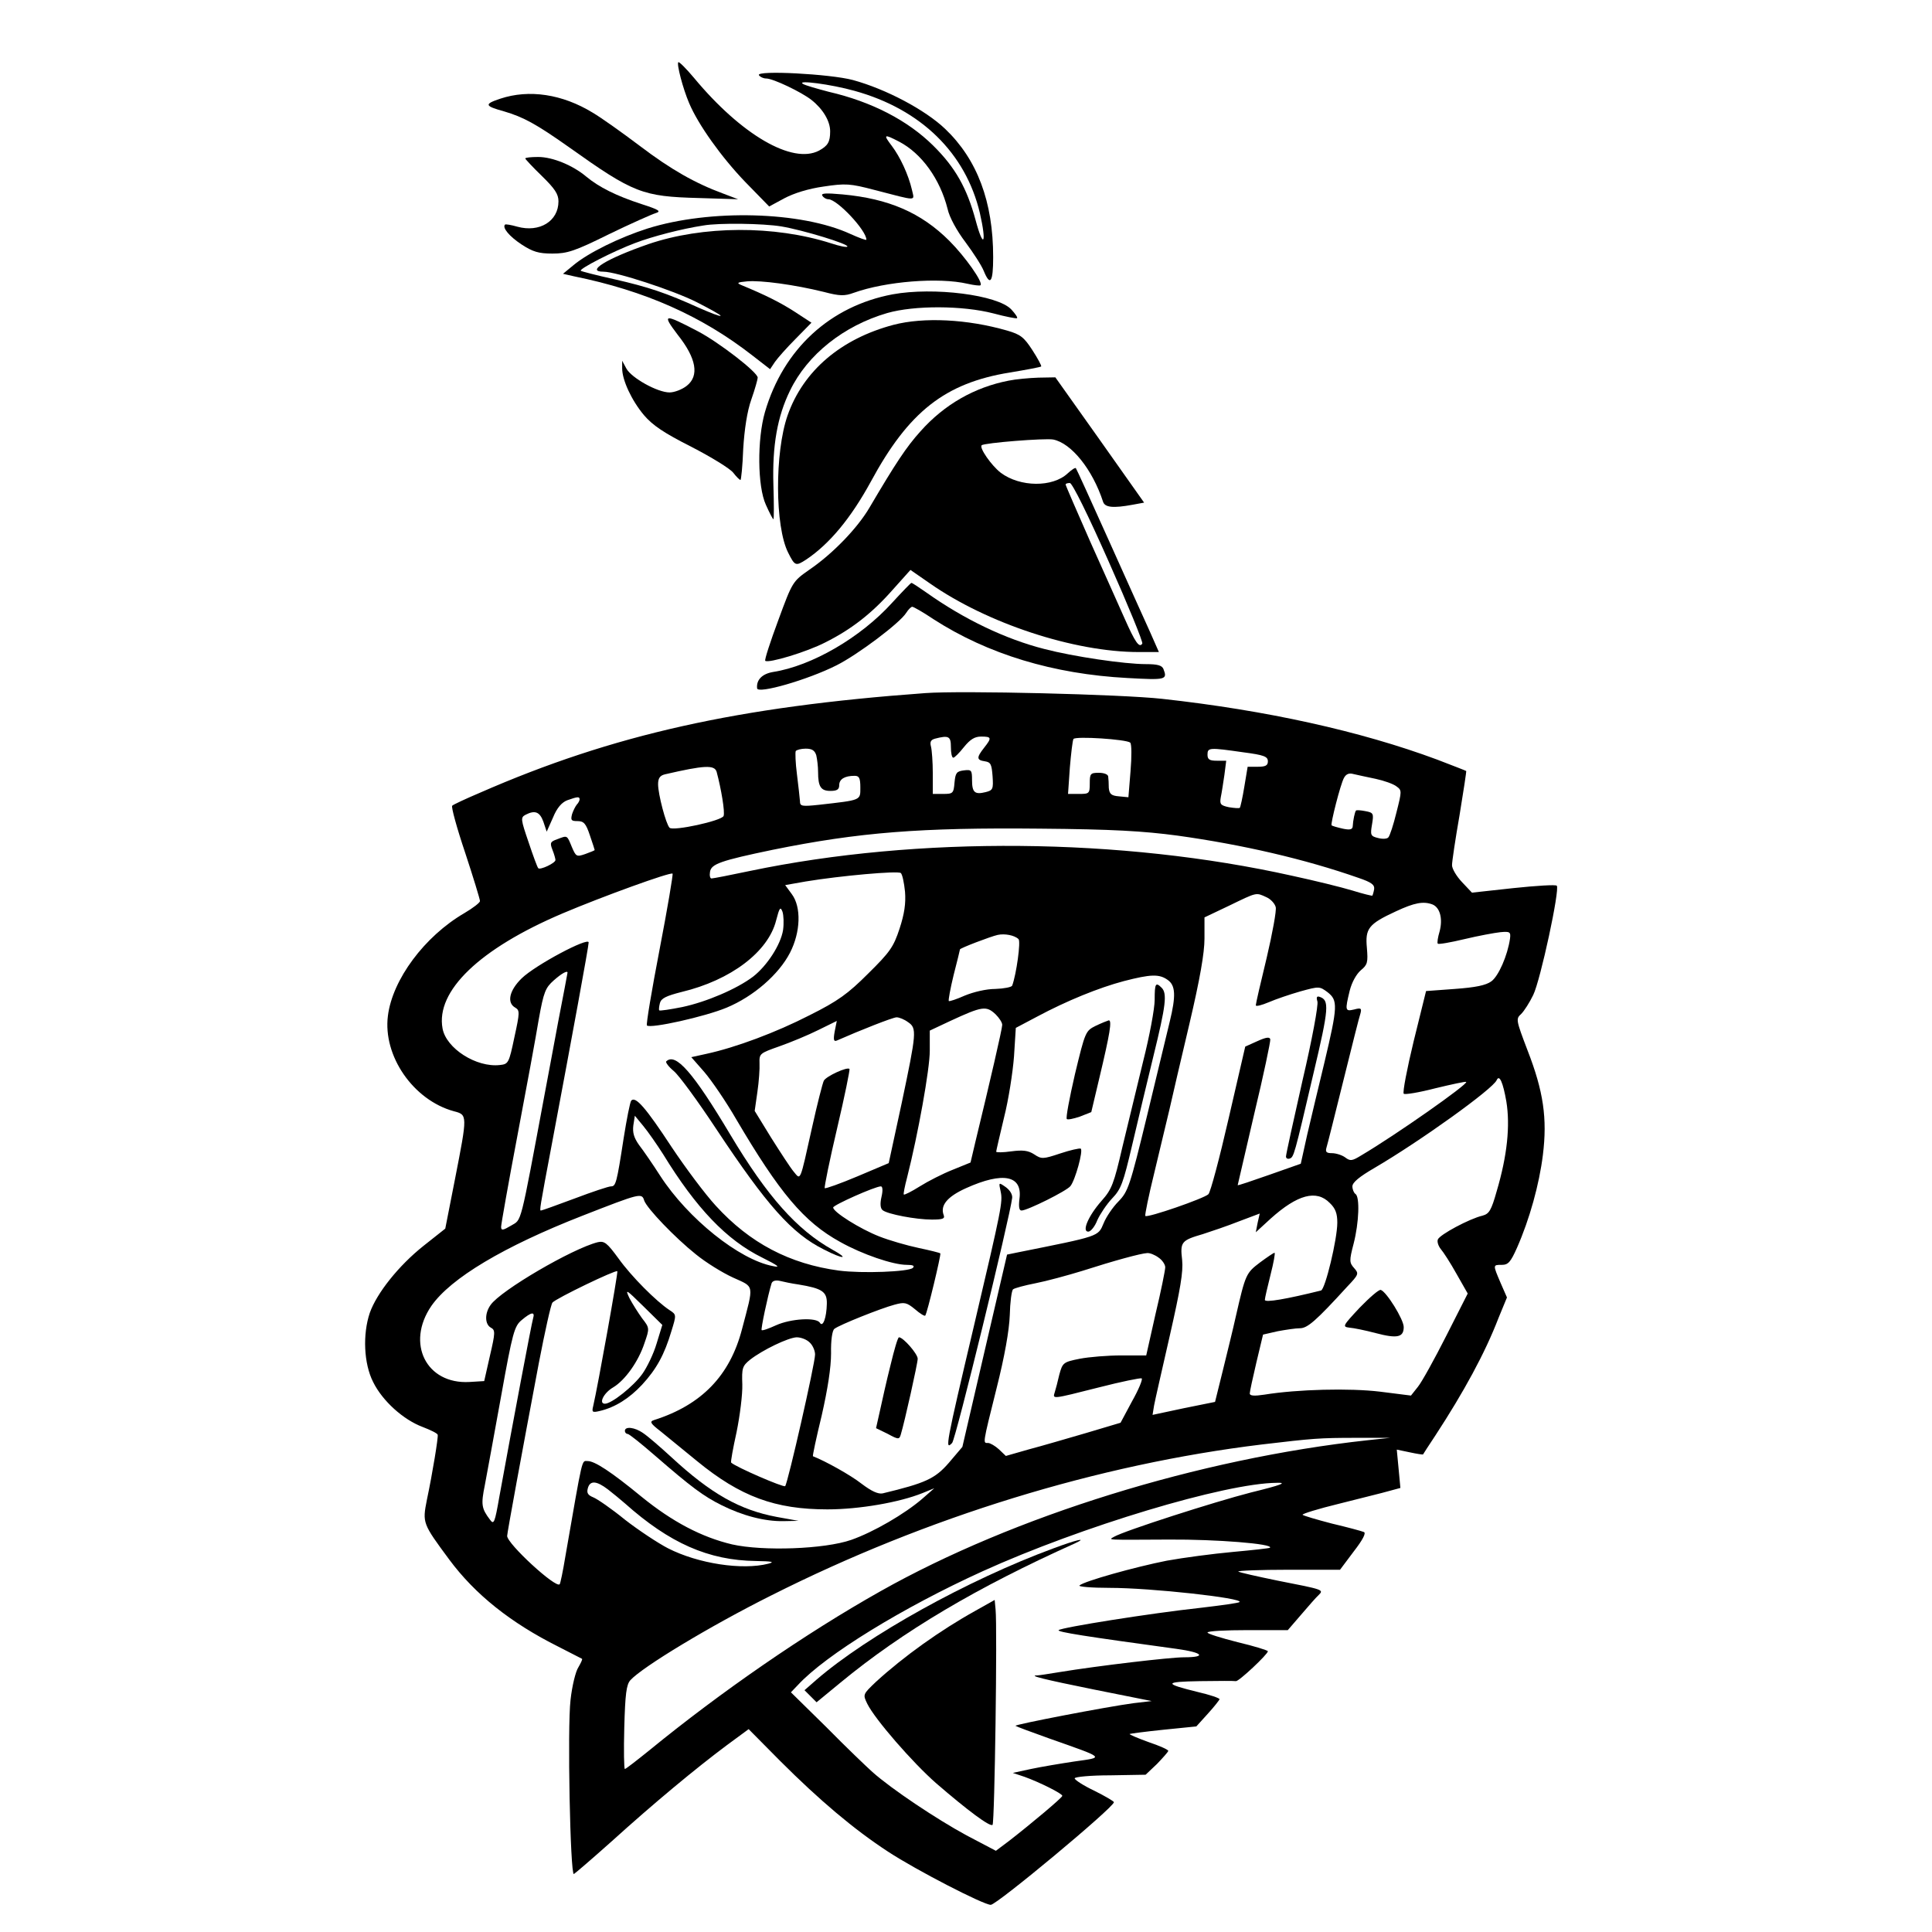 <?xml version="1.0" standalone="no"?>
<!DOCTYPE svg PUBLIC "-//W3C//DTD SVG 20010904//EN"
 "http://www.w3.org/TR/2001/REC-SVG-20010904/DTD/svg10.dtd">
<svg version="1.0" xmlns="http://www.w3.org/2000/svg"
 width="640pt" height="640pt" viewBox="0 0 640 640"
 preserveAspectRatio="xMidYMid meet">
<g transform="translate(0,640) scale(0.1,-0.1)"
fill="#000000" stroke="none">
<path d="M2247 6194 c-6 -6 15 -87 36 -136 30 -71 107 -179 186 -261 l79 -81
50 27 c32 17 80 32 130 39 73 11 88 10 168 -11 147 -38 133 -38 125 0 -12 51
-39 109 -67 146 -29 38 -26 40 24 14 75 -39 136 -124 161 -223 6 -28 31 -73
59 -110 26 -35 54 -78 61 -96 21 -51 31 -38 31 46 0 184 -53 324 -159 425 -66
63 -196 132 -306 162 -75 20 -321 33 -311 16 4 -6 15 -11 24 -11 23 0 117 -45
150 -71 38 -30 62 -70 62 -104 0 -36 -8 -48 -37 -64 -88 -46 -257 52 -414 241
-26 31 -49 54 -52 52z m584 -95 c220 -61 368 -206 415 -405 23 -101 12 -121
-14 -24 -29 107 -67 175 -141 248 -84 83 -203 145 -346 178 -38 10 -77 21 -85
26 -24 14 93 -1 171 -23z"/>
<path d="M1657 6073 c-54 -18 -52 -24 13 -42 64 -19 105 -41 214 -118 215
-153 244 -164 431 -169 l130 -4 -50 19 c-92 34 -172 79 -276 158 -57 43 -127
93 -156 110 -100 61 -210 78 -306 46z"/>
<path d="M1740 5875 c0 -2 25 -29 55 -58 43 -42 55 -60 55 -84 0 -66 -63 -104
-136 -84 -21 6 -39 9 -41 7 -10 -10 14 -39 55 -66 37 -24 56 -30 102 -30 49 0
74 8 187 64 72 35 142 66 155 70 19 6 12 11 -47 30 -83 27 -141 56 -183 91
-44 37 -111 65 -159 65 -24 0 -43 -2 -43 -5z"/>
<path d="M2724 5752 c4 -7 13 -12 20 -12 29 0 126 -103 126 -134 0 -3 -24 6
-53 19 -163 75 -465 83 -672 18 -91 -29 -196 -80 -246 -122 l-34 -28 35 -8
c237 -48 425 -132 593 -263 l58 -45 16 24 c9 13 40 48 69 77 l52 53 -55 36
c-48 31 -98 56 -178 89 -16 7 -12 9 20 12 45 4 157 -11 254 -35 53 -14 69 -14
99 -3 106 38 282 52 377 30 22 -5 41 -7 43 -5 10 9 -51 95 -103 147 -94 94
-202 140 -354 154 -55 5 -72 4 -67 -4z m-136 -102 c72 -12 226 -59 219 -67 -3
-3 -27 2 -54 11 -188 60 -425 59 -606 -3 -138 -48 -208 -91 -148 -91 42 0 232
-62 309 -101 45 -23 81 -43 79 -45 -2 -3 -34 10 -71 26 -108 49 -167 69 -281
95 -59 13 -109 26 -111 28 -7 6 108 65 180 92 58 22 154 47 226 58 51 9 197 7
258 -3z"/>
<path d="M2957 5425 c-207 -39 -362 -181 -423 -390 -26 -90 -25 -246 3 -307
12 -27 23 -48 25 -48 2 0 2 51 0 113 -4 131 13 227 55 313 58 120 178 215 322
257 91 26 250 25 351 -1 41 -11 77 -18 79 -16 3 2 -6 15 -19 29 -45 48 -257
75 -393 50z"/>
<path d="M2245 5291 c62 -78 72 -136 30 -169 -15 -12 -41 -22 -57 -22 -40 0
-126 48 -143 79 l-14 26 0 -25 c0 -39 31 -106 72 -155 29 -34 66 -59 157 -105
66 -34 128 -72 139 -86 10 -13 21 -24 24 -24 2 0 7 46 9 103 4 65 13 125 27
164 12 34 21 67 21 72 0 18 -130 118 -199 154 -113 59 -119 58 -66 -12z"/>
<path d="M2960 5324 c-174 -46 -299 -152 -351 -300 -43 -123 -42 -369 2 -455
22 -44 25 -45 59 -23 78 52 149 138 215 259 125 231 245 326 460 361 55 9 102
18 104 20 2 2 -11 26 -29 54 -28 43 -39 52 -84 65 -132 38 -276 45 -376 19z"/>
<path d="M3341 5139 c-113 -22 -213 -79 -292 -168 -47 -52 -83 -107 -169 -253
-40 -68 -122 -153 -200 -206 -54 -38 -55 -39 -102 -167 -26 -70 -46 -131 -43
-134 10 -9 137 29 199 61 86 43 154 96 222 173 l60 67 65 -45 c189 -132 477
-227 691 -227 l67 0 -30 68 c-17 37 -78 173 -136 302 -58 129 -107 237 -109
239 -2 3 -14 -5 -27 -17 -50 -47 -158 -46 -222 2 -31 24 -72 83 -63 91 8 8
210 24 237 19 60 -12 130 -99 165 -206 6 -19 33 -22 98 -10 l38 7 -147 208
-147 207 -56 -1 c-30 -1 -75 -5 -99 -10z m332 -600 c64 -144 114 -266 111
-271 -10 -16 -24 5 -59 84 -18 40 -69 155 -114 255 -44 100 -81 185 -81 188 0
3 6 5 14 5 8 0 60 -105 129 -261z"/>
<path d="M2955 4403 c-104 -115 -266 -209 -394 -229 -36 -6 -56 -26 -53 -54 1
-20 168 28 263 76 70 35 211 141 231 174 7 11 16 20 20 20 4 0 36 -18 70 -41
180 -116 397 -182 643 -195 127 -7 133 -6 119 30 -5 12 -20 16 -58 16 -71 0
-240 25 -336 50 -130 33 -267 99 -391 187 -26 18 -48 33 -50 32 -2 0 -31 -30
-64 -66z"/>
<path d="M3065 4104 c-620 -45 -1034 -137 -1475 -330 -47 -20 -88 -39 -92 -43
-4 -3 15 -73 43 -156 27 -82 49 -154 49 -160 0 -5 -23 -23 -52 -40 -132 -77
-238 -220 -253 -340 -17 -133 84 -279 218 -316 46 -12 46 -11 4 -226 l-32
-163 -72 -57 c-83 -66 -155 -157 -178 -222 -24 -71 -20 -168 11 -229 31 -63
100 -125 164 -149 26 -10 49 -21 50 -26 2 -9 -17 -126 -36 -216 -15 -76 -14
-78 74 -197 86 -116 204 -210 362 -289 41 -21 76 -39 78 -40 2 -2 -4 -14 -12
-28 -9 -13 -21 -62 -26 -108 -11 -92 -1 -581 11 -577 4 2 61 51 126 109 138
125 279 242 381 318 l72 53 104 -105 c131 -131 246 -228 358 -301 93 -61 316
-176 340 -176 20 0 408 323 408 340 0 3 -29 20 -65 38 -36 17 -65 36 -65 41 0
5 53 10 118 10 l117 2 38 36 c20 21 37 40 37 43 0 4 -29 17 -65 29 -36 13 -64
25 -63 27 2 1 53 8 112 14 l109 11 38 42 c21 23 38 45 39 48 0 4 -33 15 -72
24 -114 28 -113 34 7 36 61 1 114 1 119 0 9 -2 106 89 106 99 0 3 -45 17 -100
30 -55 14 -100 28 -100 32 0 5 60 8 133 8 l133 0 44 51 c24 28 50 58 58 65 18
18 17 18 -136 48 -68 14 -126 27 -130 30 -3 3 72 6 166 6 l171 0 45 60 c31 40
42 62 34 65 -7 3 -55 16 -106 28 -50 13 -94 26 -97 29 -3 3 52 20 122 37 70
18 145 36 165 42 l37 10 -6 64 -6 63 43 -9 c23 -5 43 -8 44 -7 1 2 19 30 41
63 94 144 164 272 209 389 l28 68 -21 48 c-26 61 -26 60 4 60 21 0 29 9 50 56
42 95 74 211 86 308 15 121 2 211 -51 347 -38 100 -39 104 -21 120 10 10 28
38 40 63 24 49 89 351 78 362 -4 4 -68 0 -144 -8 l-137 -15 -33 35 c-18 19
-33 44 -33 56 0 12 11 86 25 166 13 79 23 145 22 146 -1 1 -45 18 -97 38 -253
94 -565 163 -910 201 -136 15 -664 28 -785 19z m85 -179 c0 -19 3 -35 8 -35 4
0 20 16 35 35 21 26 36 35 57 35 35 0 36 -4 10 -37 -26 -33 -25 -41 3 -45 19
-3 22 -10 25 -49 3 -43 1 -47 -23 -53 -36 -9 -45 -1 -45 40 0 33 -2 35 -27 32
-24 -3 -28 -8 -31 -40 -3 -36 -5 -38 -38 -38 l-34 0 0 68 c0 37 -3 77 -6 89
-4 15 -1 22 13 26 46 12 53 8 53 -28z m594 15 c5 -5 5 -47 1 -95 l-7 -86 -31
3 c-26 2 -32 8 -34 28 0 14 -1 31 -2 38 -1 7 -14 12 -31 12 -28 0 -30 -3 -30
-35 0 -34 -2 -35 -36 -35 l-36 0 6 87 c4 47 9 90 12 95 7 10 175 -1 188 -12z
m-1040 -42 c3 -13 6 -37 6 -55 0 -49 9 -63 41 -63 22 0 29 5 29 19 0 20 18 31
51 31 15 0 19 -7 19 -39 0 -43 4 -41 -137 -57 -57 -6 -63 -5 -63 12 -1 11 -5
50 -10 89 -5 38 -6 73 -4 77 3 4 18 8 33 8 21 0 30 -6 35 -22z m1414 10 c69
-9 82 -14 82 -30 0 -14 -8 -18 -34 -18 l-33 0 -11 -66 c-6 -37 -13 -68 -15
-70 -2 -2 -18 -1 -36 2 -28 6 -31 10 -27 33 3 14 8 47 12 74 l6 47 -31 0 c-24
0 -31 4 -31 20 0 24 6 24 118 8z m-1744 -65 c15 -56 28 -133 23 -146 -6 -16
-167 -51 -179 -39 -12 12 -38 111 -38 144 0 20 6 29 23 33 130 30 164 32 171
8z m2183 -23 c28 -6 59 -17 69 -25 18 -13 18 -15 0 -86 -10 -41 -22 -78 -27
-83 -4 -5 -19 -6 -34 -2 -25 6 -26 10 -20 45 6 36 5 39 -22 44 -15 3 -29 4
-31 2 -4 -4 -10 -33 -11 -53 -1 -10 -10 -12 -33 -7 -18 4 -35 9 -37 11 -4 4
29 135 41 157 7 13 17 17 31 13 13 -3 45 -10 74 -16z m-2637 -68 c0 -4 -4 -12
-9 -17 -5 -6 -12 -20 -16 -32 -5 -20 -3 -23 18 -23 21 0 28 -8 41 -47 9 -26
16 -48 16 -49 0 -1 -14 -7 -31 -13 -29 -10 -31 -9 -45 24 -16 39 -14 38 -48
25 -23 -8 -25 -12 -16 -35 6 -15 10 -30 10 -34 0 -10 -51 -34 -57 -27 -3 3
-17 41 -32 86 -26 76 -27 82 -10 91 31 16 47 10 59 -23 l11 -33 21 47 c13 32
29 50 47 57 34 12 41 13 41 3z m1980 -120 c216 -30 423 -78 600 -140 44 -15
54 -23 52 -38 -2 -11 -5 -20 -6 -21 -1 -1 -31 6 -66 17 -36 11 -126 33 -200
49 -565 126 -1239 132 -1795 16 -66 -14 -123 -25 -128 -25 -5 0 -7 10 -5 22 4
26 35 37 208 73 286 58 489 74 885 70 241 -2 342 -8 455 -23z m-902 -186 c3
-39 -2 -73 -18 -122 -20 -61 -32 -78 -104 -149 -67 -67 -100 -91 -194 -138
-111 -57 -245 -107 -342 -128 l-50 -11 43 -49 c24 -28 72 -98 106 -157 143
-243 224 -340 344 -406 73 -41 175 -76 221 -76 20 0 27 -3 20 -10 -13 -13
-168 -19 -245 -9 -163 22 -295 91 -408 215 -35 38 -100 125 -146 194 -86 131
-120 170 -134 154 -4 -5 -15 -61 -25 -124 -23 -149 -26 -160 -42 -160 -8 0
-62 -18 -120 -40 -59 -22 -109 -40 -112 -40 -5 0 -5 3 37 225 67 356 121 650
121 663 0 19 -177 -75 -222 -119 -41 -40 -50 -81 -21 -97 15 -9 15 -16 -3 -98
-18 -86 -20 -89 -48 -92 -78 -9 -178 55 -190 121 -23 124 122 264 397 381 132
56 358 138 365 132 2 -3 -17 -116 -43 -251 -26 -135 -45 -248 -42 -252 12 -11
192 29 264 59 89 37 173 110 210 182 35 68 38 151 6 194 l-22 30 68 12 c115
19 305 36 315 28 5 -4 11 -32 14 -62z m1197 -18 c14 -6 28 -21 31 -33 3 -11
-11 -87 -30 -168 -20 -82 -36 -152 -36 -157 0 -5 19 0 43 10 23 10 70 26 105
36 62 17 63 17 90 -3 34 -27 34 -45 -11 -234 -19 -79 -45 -187 -57 -239 l-21
-95 -105 -37 c-57 -20 -104 -36 -104 -34 0 1 25 108 55 237 31 129 54 239 53
246 -2 9 -14 7 -43 -6 l-40 -18 -55 -238 c-30 -131 -60 -244 -67 -251 -14 -14
-202 -79 -209 -72 -2 3 11 67 30 144 18 76 41 171 50 209 9 39 38 166 66 283
35 149 50 235 50 283 l0 70 82 39 c93 45 88 44 123 28z m550 -24 c25 -10 35
-47 24 -89 -6 -20 -9 -39 -6 -41 2 -3 42 4 88 15 46 11 100 21 119 23 32 3 35
1 32 -22 -8 -55 -38 -124 -62 -141 -18 -13 -52 -20 -121 -25 l-95 -7 -41 -166
c-22 -91 -37 -169 -33 -174 3 -4 51 4 105 18 54 13 100 23 102 21 7 -7 -232
-175 -347 -243 -31 -19 -37 -20 -54 -7 -11 8 -31 14 -44 14 -18 0 -22 4 -18
18 3 9 28 109 56 222 28 113 53 213 57 224 4 16 1 18 -21 12 -30 -7 -31 -4
-15 62 7 28 22 55 37 68 22 18 24 26 20 74 -6 64 5 79 96 121 62 29 91 34 121
23z m-2151 -85 c-8 -49 -53 -118 -99 -154 -54 -41 -155 -84 -235 -101 -40 -8
-74 -13 -76 -11 -2 1 -1 12 2 24 4 16 21 24 72 37 163 39 287 133 313 237 11
42 14 47 21 29 4 -12 5 -39 2 -61z m780 -30 c8 -7 -7 -116 -21 -154 -2 -5 -27
-10 -56 -11 -30 0 -72 -10 -101 -22 -27 -12 -51 -20 -53 -18 -2 2 5 41 16 86
12 46 21 84 21 85 0 4 102 43 125 48 23 5 56 -1 69 -14z m-1494 -111 c0 -2
-14 -75 -31 -163 -16 -88 -36 -191 -43 -230 -85 -455 -77 -423 -113 -445 -27
-16 -33 -17 -33 -4 0 8 24 144 54 302 30 158 62 332 71 387 16 89 22 103 49
127 27 24 46 34 46 26z m1988 -24 c26 -18 28 -52 7 -138 -8 -34 -42 -173 -75
-311 -57 -235 -63 -252 -95 -285 -19 -19 -41 -52 -49 -72 -19 -45 -12 -42
-286 -97 l-34 -7 -74 -318 -74 -319 -45 -53 c-46 -53 -78 -67 -219 -101 -15
-3 -37 7 -70 32 -37 29 -120 75 -161 91 -2 0 11 61 29 135 20 88 31 159 31
206 -1 43 4 76 11 81 16 13 154 68 199 80 33 9 40 8 68 -15 16 -14 32 -24 34
-21 6 6 53 202 50 206 -2 2 -34 10 -72 18 -38 8 -97 25 -130 38 -64 25 -153
81 -153 96 0 8 139 70 158 70 6 0 7 -14 2 -35 -5 -22 -4 -38 4 -44 16 -13 110
-31 163 -31 36 0 44 3 39 15 -12 32 12 61 74 89 124 56 188 42 177 -36 -3 -26
-1 -38 7 -38 19 0 150 65 162 81 16 20 43 118 34 124 -4 2 -35 -5 -68 -16 -57
-19 -62 -19 -86 -3 -20 13 -38 15 -76 10 -28 -4 -50 -4 -50 -1 0 3 12 54 26
113 15 59 29 150 33 202 l6 95 70 37 c99 53 205 96 288 118 89 23 117 24 145
4z m-570 -114 c12 -12 22 -27 22 -35 0 -13 -41 -190 -89 -388 l-16 -68 -59
-24 c-33 -13 -82 -38 -109 -55 -27 -17 -51 -29 -53 -27 -2 1 3 27 11 57 36
142 75 358 75 419 l0 67 68 32 c106 49 119 51 150 22z m-290 -26 c30 -20 28
-35 -21 -268 l-43 -199 -104 -44 c-57 -24 -105 -41 -108 -39 -2 3 16 92 41
198 25 106 43 195 41 197 -7 8 -77 -24 -85 -39 -4 -8 -22 -78 -39 -155 -41
-184 -37 -175 -61 -146 -11 13 -44 64 -75 113 l-54 88 9 63 c5 34 8 77 7 95
-1 32 1 33 66 56 37 13 95 37 129 54 l61 30 -7 -35 c-5 -28 -3 -34 7 -30 77
34 186 77 198 77 9 0 26 -7 38 -16z m1982 -263 c13 -80 3 -179 -32 -297 -18
-64 -25 -75 -47 -81 -43 -10 -142 -63 -148 -79 -3 -8 2 -22 10 -32 8 -9 32
-46 52 -82 l37 -65 -71 -140 c-39 -77 -81 -153 -94 -169 l-23 -29 -103 13
c-100 12 -272 8 -383 -10 -33 -5 -48 -4 -48 4 0 6 10 52 22 103 l22 92 48 11
c27 5 60 10 74 10 25 0 53 24 157 138 38 40 39 43 23 61 -16 18 -17 24 -2 81
18 70 21 156 6 165 -5 3 -10 15 -10 25 0 13 23 32 73 61 152 89 393 262 405
291 9 20 21 -8 32 -71z m-2793 -175 c109 -178 210 -284 328 -342 54 -27 62
-34 35 -28 -111 21 -281 157 -373 299 -25 39 -56 84 -70 102 -17 24 -22 41
-19 65 l5 32 28 -34 c15 -18 45 -61 66 -94z m-63 -153 c9 -26 102 -123 171
-178 33 -27 88 -61 123 -77 72 -33 70 -19 30 -171 -40 -154 -134 -251 -291
-301 -16 -5 -13 -11 22 -38 22 -18 76 -62 120 -98 144 -118 259 -160 432 -160
105 0 238 23 315 54 l39 16 -40 -35 c-58 -50 -161 -110 -235 -136 -89 -31
-293 -38 -395 -15 -101 24 -198 75 -300 158 -101 83 -155 118 -178 118 -21 0
-15 23 -74 -315 -8 -49 -17 -92 -19 -93 -12 -15 -174 134 -174 160 0 10 48
271 105 573 20 104 40 194 45 200 12 14 209 109 215 104 3 -4 -64 -378 -80
-447 -5 -20 -3 -22 22 -16 51 12 98 42 140 87 48 52 74 100 97 177 17 55 17
55 -6 70 -44 29 -126 111 -169 171 -38 52 -47 59 -69 54 -84 -21 -322 -160
-355 -208 -20 -28 -19 -64 1 -75 15 -8 15 -16 -3 -93 l-19 -84 -49 -3 c-143
-8 -211 128 -126 252 64 92 240 197 501 299 192 75 196 76 204 50z m2271 -8
c19 -18 25 -35 25 -65 0 -55 -40 -221 -54 -225 -113 -28 -186 -41 -186 -31 0
6 9 44 19 84 10 39 16 72 13 72 -3 0 -25 -15 -48 -32 -46 -35 -48 -38 -80
-178 -9 -41 -29 -122 -43 -179 l-26 -105 -104 -21 -103 -22 5 31 c3 17 27 121
52 231 35 154 45 212 41 251 -7 60 -3 65 69 86 28 9 81 27 119 42 l69 26 -7
-31 -6 -31 49 45 c89 80 152 97 196 52z m-567 -181 c12 -8 22 -23 22 -32 0 -9
-14 -79 -32 -154 l-31 -138 -82 0 c-45 0 -107 -5 -138 -11 -55 -11 -57 -13
-68 -53 -5 -22 -12 -49 -15 -58 -7 -23 -12 -24 146 16 74 19 138 32 142 30 4
-3 -10 -37 -32 -76 l-38 -71 -114 -34 c-62 -18 -147 -43 -189 -54 l-77 -22
-23 22 c-12 11 -29 21 -36 21 -17 0 -19 -8 28 180 27 107 42 192 44 243 1 43
6 82 11 86 5 4 38 13 74 20 36 7 106 26 155 41 106 34 194 58 215 59 9 1 26
-6 38 -15z m-1193 -89 c79 -13 95 -24 94 -64 -1 -46 -13 -79 -23 -63 -11 19
-96 14 -145 -8 -24 -11 -46 -19 -48 -16 -3 3 20 113 33 155 3 8 13 11 27 8 12
-3 40 -9 62 -12z m-470 -196 c-10 -34 -32 -79 -47 -100 -29 -41 -102 -99 -124
-99 -22 0 -4 36 27 54 40 24 84 86 104 147 17 49 17 50 -8 82 -13 18 -32 48
-42 67 -15 32 -11 29 46 -27 l63 -62 -19 -62z m-409 84 c-5 -16 -67 -345 -112
-592 -15 -86 -18 -93 -31 -75 -28 37 -30 50 -17 114 7 36 31 169 54 295 38
212 44 232 68 252 32 27 45 29 38 6z m916 -80 c10 -9 18 -27 18 -40 0 -30 -90
-425 -99 -436 -6 -5 -165 64 -179 78 -2 2 6 47 18 101 11 54 20 125 19 158 -2
54 0 61 26 82 41 32 126 73 154 74 14 0 33 -7 43 -17z m1848 -324 c-559 -61
-1171 -251 -1613 -500 -249 -140 -530 -334 -767 -528 -41 -33 -77 -61 -80 -61
-3 0 -4 62 -2 137 3 112 7 142 20 157 40 44 263 179 467 281 516 260 1082 434
1625 500 170 20 189 22 315 22 l110 0 -75 -8z m-2516 -163 c17 -13 42 -34 56
-46 148 -132 277 -189 434 -191 54 -1 64 -3 41 -9 -86 -22 -232 0 -332 51 -33
17 -98 60 -143 95 -44 36 -92 69 -105 74 -17 7 -22 14 -18 29 7 28 29 26 67
-3z m2130 -10 c-121 -31 -420 -127 -454 -147 -19 -11 -29 -10 183 -9 156 1
346 -14 334 -27 -2 -2 -58 -8 -123 -14 -66 -6 -164 -19 -219 -29 -106 -21
-274 -68 -289 -82 -6 -4 39 -8 100 -8 137 0 444 -34 430 -47 -2 -3 -60 -11
-128 -19 -166 -18 -461 -65 -471 -74 -7 -6 90 -21 390 -62 88 -12 102 -28 25
-28 -46 0 -284 -28 -412 -49 -36 -6 -69 -11 -74 -11 -31 0 21 -13 189 -47
l190 -38 -60 -7 c-90 -12 -396 -71 -391 -75 2 -2 53 -21 112 -42 187 -66 183
-62 84 -76 -47 -7 -112 -18 -145 -25 l-60 -13 39 -13 c50 -18 126 -56 125 -63
0 -6 -104 -93 -176 -149 l-44 -33 -97 51 c-98 53 -248 153 -312 210 -19 17
-88 83 -152 148 l-118 116 23 24 c92 100 348 257 612 377 326 148 803 292 975
293 35 1 16 -7 -86 -32z"/>
<path d="M2207 2884 c-3 -3 8 -18 25 -32 17 -14 80 -100 140 -191 169 -255
251 -347 357 -400 64 -33 87 -33 29 -1 -118 66 -216 176 -338 380 -124 208
-182 274 -213 244z"/>
<path d="M4364 3083 c4 -11 -18 -129 -49 -261 -30 -133 -55 -246 -55 -253 0
-6 5 -9 12 -7 14 5 15 8 79 282 52 219 53 243 20 254 -9 3 -11 -2 -7 -15z"/>
<path d="M3825 3088 c0 -29 -17 -120 -38 -203 -20 -82 -51 -211 -69 -285 -28
-121 -35 -140 -69 -178 -44 -50 -66 -102 -44 -102 8 0 22 17 30 38 9 20 31 53
49 72 30 31 37 52 66 175 18 77 50 211 71 297 41 167 46 207 27 226 -20 20
-23 14 -23 -40z"/>
<path d="M3630 3002 c-34 -17 -35 -19 -69 -160 -18 -78 -31 -146 -27 -149 3
-3 22 1 43 8 l38 15 27 114 c35 147 42 190 31 190 -4 -1 -24 -9 -43 -18z"/>
<path d="M3315 2452 c7 -33 3 -55 -87 -437 -96 -407 -98 -420 -74 -395 12 12
191 746 199 812 1 12 -8 26 -22 36 -23 16 -23 16 -16 -16z"/>
<path d="M2950 1878 c-13 -51 -28 -119 -35 -151 l-13 -58 39 -19 c35 -19 38
-19 43 -2 13 43 56 236 56 251 0 16 -48 71 -62 71 -4 0 -16 -42 -28 -92z"/>
<path d="M4504 2068 c-56 -60 -58 -63 -34 -66 14 -1 53 -9 87 -18 72 -19 93
-14 93 20 0 25 -57 117 -76 123 -6 2 -37 -25 -70 -59z"/>
<path d="M2070 1660 c0 -5 4 -10 9 -10 5 0 46 -33 92 -73 120 -104 159 -133
219 -163 70 -35 143 -54 205 -53 l50 1 -72 13 c-122 23 -217 76 -348 197 -38
35 -81 72 -95 81 -27 19 -60 23 -60 7z"/>
<path d="M3490 1271 c-283 -104 -616 -289 -785 -435 l-40 -35 20 -20 20 -20
79 65 c206 170 453 316 776 461 47 22 5 12 -70 -16z"/>
<path d="M3231 1064 c-117 -65 -237 -151 -329 -235 -44 -42 -44 -42 -29 -73
25 -51 151 -196 229 -264 103 -89 178 -145 186 -137 7 7 16 655 10 713 l-3 32
-64 -36z"/>
</g>
</svg>
